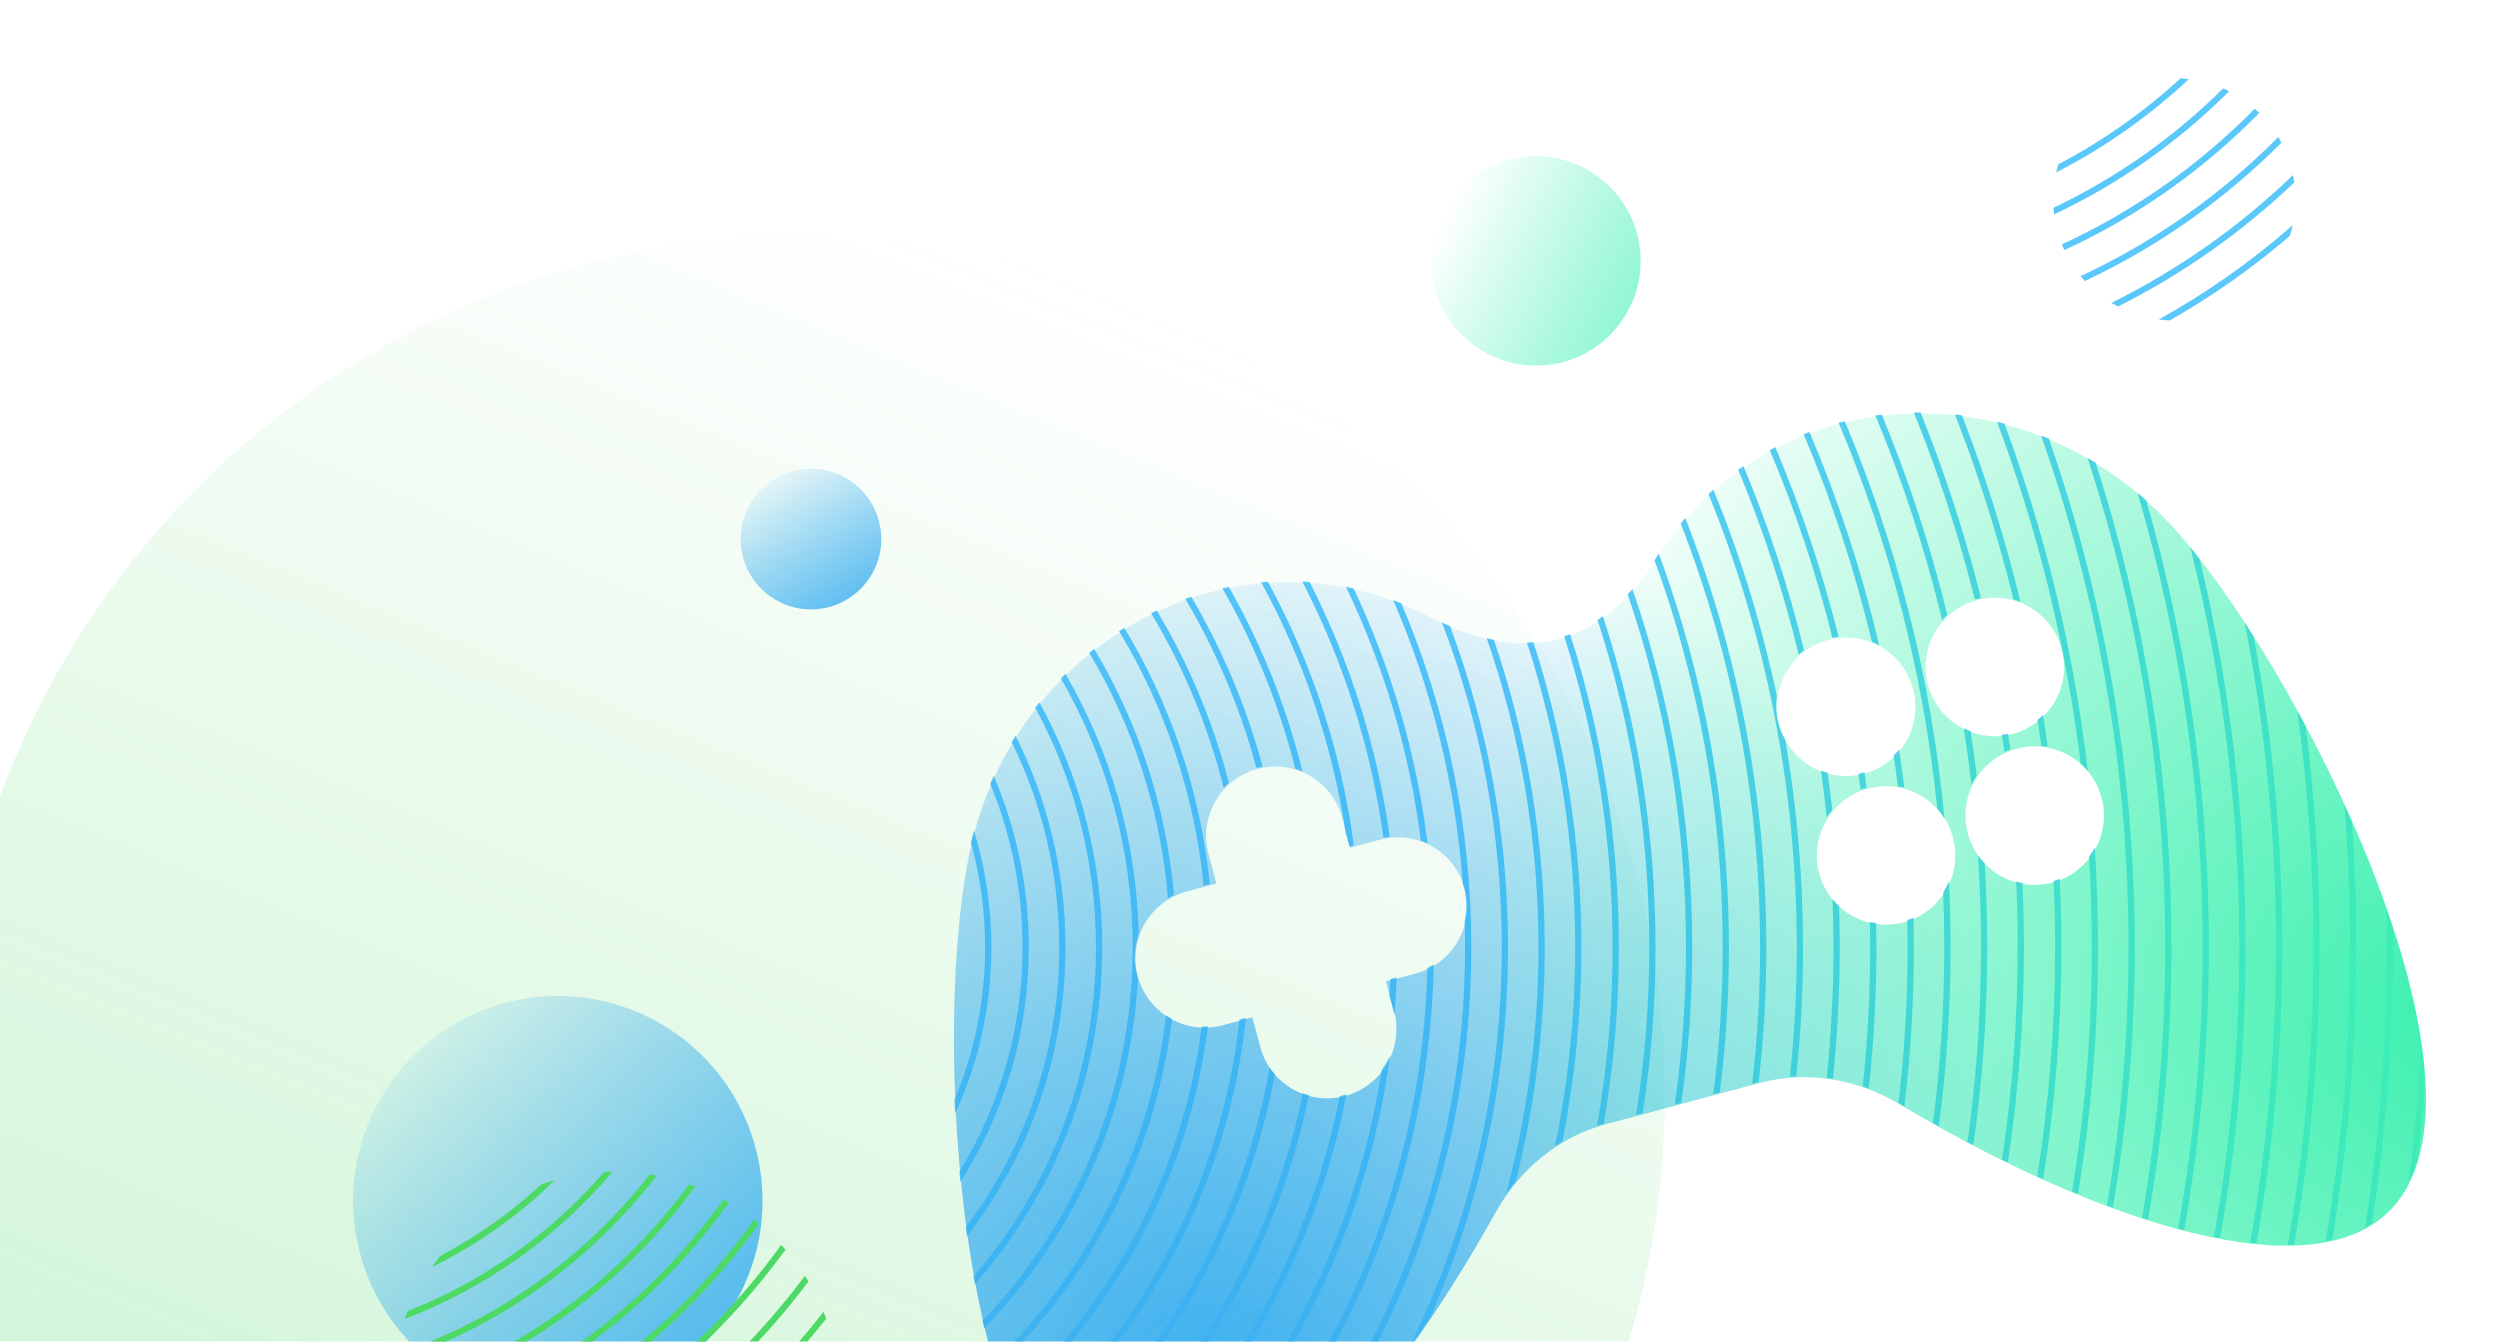 <svg width="800" height="430" viewBox="0 0 800 430" fill="none" xmlns="http://www.w3.org/2000/svg">
<g clip-path="url(#clip0)">
<circle opacity="0.3" cx="257.84" cy="350.262" r="274.915" transform="rotate(-157.636 257.84 350.262)" fill="url(#paint0_linear)"/>
<path fill-rule="evenodd" clip-rule="evenodd" d="M759.061 391.462C763.488 362.683 765.784 333.2 765.784 303.182C765.784 301.16 765.774 299.14 765.753 297.123C765.08 295.055 764.38 292.978 763.655 290.896C763.741 294.981 763.784 299.076 763.784 303.182C763.784 333.664 761.408 363.592 756.831 392.789C757.595 392.372 758.339 391.93 759.061 391.462ZM770.775 378.16C772.629 363.648 773.952 348.971 774.724 334.147C775.342 338.488 775.754 342.699 775.938 346.75C775.358 354.672 774.62 362.55 773.729 370.381C772.953 373.149 771.973 375.748 770.775 378.16ZM746.323 396.719C751.398 366.295 754.039 335.047 754.039 303.182C754.039 289.668 753.564 276.264 752.63 262.988C751.839 261.187 751.035 259.39 750.218 257.598C751.425 272.634 752.039 287.836 752.039 303.182C752.039 335.207 749.362 366.607 744.219 397.17C744.93 397.032 745.631 396.882 746.323 396.719ZM734.145 398.263C739.503 367.373 742.295 335.604 742.295 303.182C742.295 279.211 740.769 255.597 737.808 232.432C736.922 230.763 736.029 229.106 735.131 227.464C738.536 252.216 740.295 277.494 740.295 303.182C740.295 335.622 737.489 367.407 732.107 398.307C732.792 398.301 733.472 398.286 734.145 398.263ZM722.063 397.85C727.493 367.112 730.325 335.478 730.325 303.182C730.325 269.21 727.191 235.97 721.197 203.735C720.23 202.204 719.263 200.697 718.298 199.216C724.877 232.855 728.325 267.616 728.325 303.182C728.325 335.408 725.494 366.973 720.069 397.642C720.737 397.718 721.402 397.787 722.063 397.85ZM710.429 396.187C715.786 365.993 718.581 334.914 718.581 303.182C718.581 260.361 713.491 218.73 703.884 178.858C702.883 177.573 701.89 176.328 700.909 175.125C711.146 216.12 716.581 259.016 716.581 303.182C716.581 334.784 713.798 365.736 708.465 395.807C709.122 395.939 709.777 396.065 710.429 396.187ZM698.953 393.624C704.134 364.257 706.836 334.035 706.836 303.182C706.836 253.557 699.846 205.565 686.795 160.136C685.877 159.314 684.949 158.51 684.011 157.723C697.565 203.851 704.836 252.667 704.836 303.182C704.836 333.859 702.154 363.91 697.012 393.113C697.661 393.287 698.308 393.457 698.953 393.624ZM687.383 390.29C692.302 361.992 694.866 332.887 694.866 303.182C694.866 249.068 686.356 196.942 670.602 148.069C669.739 147.54 668.87 147.023 667.996 146.52C684.137 195.824 692.866 248.484 692.866 303.182C692.866 332.673 690.328 361.572 685.46 389.672C686.102 389.881 686.743 390.087 687.383 390.29ZM676.126 386.438C680.726 359.373 683.122 331.557 683.122 303.182C683.122 246.143 673.442 191.365 655.636 140.4C654.815 140.056 653.991 139.722 653.164 139.399C671.27 190.627 681.122 245.754 681.122 303.182C681.122 331.313 678.758 358.892 674.217 385.731C674.855 385.969 675.491 386.205 676.126 386.438ZM664.944 382.092C669.176 356.416 671.377 330.056 671.377 303.182C671.377 292.444 671.026 281.788 670.334 271.225C669.798 272.215 669.188 273.164 668.508 274.062C669.085 283.695 669.377 293.404 669.377 303.182C669.377 329.785 667.211 355.882 663.046 381.307C663.679 381.571 664.312 381.833 664.944 382.092ZM653.819 377.306C657.646 353.161 659.633 328.403 659.633 303.182C659.633 295.826 659.464 288.509 659.129 281.235C658.489 281.492 657.832 281.721 657.158 281.921C657.473 288.969 657.633 296.057 657.633 303.182C657.633 328.108 655.684 352.578 651.929 376.449C652.559 376.737 653.189 377.022 653.819 377.306ZM625.57 132.618C626.321 132.7 627.072 132.789 627.822 132.887C635.341 152.215 641.618 172.163 646.554 192.633C645.82 192.33 645.069 192.065 644.304 191.841C639.35 171.549 633.073 151.776 625.57 132.618ZM642.524 372.009C645.908 349.559 647.663 326.576 647.663 303.182C647.663 296.266 647.509 289.386 647.206 282.544C646.523 282.43 645.849 282.285 645.184 282.109C645.502 289.093 645.663 296.119 645.663 303.182C645.663 326.257 643.948 348.931 640.64 371.085C641.268 371.394 641.896 371.703 642.524 372.009ZM612.441 132.015C613.158 132.003 613.875 131.998 614.593 132.001C622.327 151.176 628.8 170.996 633.91 191.356C633.394 191.456 632.879 191.575 632.363 191.713C632.23 191.749 632.097 191.785 631.965 191.824C626.813 171.3 620.269 151.328 612.441 132.015ZM631.471 366.421C634.402 345.763 635.918 324.649 635.918 303.182C635.918 294.157 635.65 285.194 635.122 276.301C634.343 275.519 633.62 274.675 632.96 273.775C633.595 283.495 633.918 293.301 633.918 303.182C633.918 324.309 632.443 345.091 629.59 365.431C630.216 365.762 630.843 366.092 631.471 366.421ZM600.13 132.959C600.815 132.865 601.501 132.778 602.187 132.697C610.72 153.317 617.752 174.716 623.146 196.757C622.565 197.289 622.015 197.85 621.496 198.437C616.045 175.891 608.875 154.016 600.13 132.959ZM620.433 360.449C622.9 341.71 624.174 322.595 624.174 303.182C624.174 296.113 624.005 289.084 623.671 282.098C623.157 283.305 622.538 284.463 621.821 285.559C622.056 291.404 622.174 297.279 622.174 303.182C622.174 322.232 620.942 340.994 618.553 359.394C619.178 359.747 619.805 360.098 620.433 360.449ZM588.373 135.294C589.026 135.123 589.68 134.959 590.336 134.802C607.053 174.523 618.034 217.252 622.243 261.952C621.559 260.821 620.782 259.764 619.923 258.789C615.499 215.405 604.661 173.919 588.373 135.294ZM609.396 354.085C611.399 337.397 612.429 320.41 612.429 303.182C612.429 299.999 612.394 296.824 612.324 293.658C611.681 293.945 611.02 294.203 610.34 294.43C610.4 297.34 610.429 300.258 610.429 303.182C610.429 320.025 609.44 336.636 607.515 352.961C607.597 353.01 607.679 353.059 607.762 353.108C608.305 353.434 608.849 353.76 609.396 354.085ZM577.164 138.949C577.785 138.705 578.408 138.467 579.034 138.235C588.314 160.11 595.805 182.928 601.322 206.505C600.572 206.087 599.797 205.712 599.002 205.383C593.542 182.454 586.206 160.252 577.164 138.949ZM598.005 348.341C599.627 333.511 600.459 318.444 600.459 303.182C600.459 300.583 600.435 297.989 600.387 295.401C599.71 295.312 599.04 295.191 598.38 295.041C598.432 297.748 598.459 300.462 598.459 303.182C598.459 318.202 597.649 333.033 596.07 347.634C596.718 347.859 597.363 348.094 598.005 348.341ZM566.307 144.016C566.896 143.696 567.487 143.382 568.081 143.075C576.351 162.593 583.155 182.883 588.355 203.808C587.693 203.874 587.03 203.97 586.366 204.098C581.212 183.402 574.481 163.33 566.307 144.016ZM586.53 345.181C587.975 331.379 588.715 317.367 588.715 303.182C588.715 298.751 588.643 294.336 588.499 289.94C587.763 289.282 587.069 288.574 586.423 287.818C586.617 292.916 586.715 298.037 586.715 303.182C586.715 317.264 585.981 331.176 584.551 344.879C585.212 344.969 585.872 345.069 586.53 345.181ZM556.222 150.339C556.778 149.941 557.337 149.549 557.899 149.164C565.832 168.104 572.346 187.786 577.309 208.077C576.712 208.521 576.14 208.994 575.594 209.493C570.664 189.116 564.161 169.353 556.222 150.339ZM574.801 344.414C576.235 330.866 576.97 317.11 576.97 303.182C576.97 280.587 575.035 258.445 571.321 236.911C570.385 235.279 569.642 233.501 569.132 231.598C568.33 228.606 568.181 225.592 568.597 222.709C563.774 199.89 556.941 177.813 548.292 156.671C547.763 157.141 547.237 157.618 546.715 158.102C564.933 202.88 574.97 251.859 574.97 303.182C574.97 317.151 574.227 330.947 572.777 344.532C573.452 344.48 574.126 344.441 574.801 344.414ZM562.782 346.253C564.397 332.12 565.226 317.748 565.226 303.182C565.226 254.684 556.031 208.334 539.29 165.78C538.792 166.354 538.303 166.933 537.821 167.516C554.224 209.568 563.226 255.324 563.226 303.182C563.226 317.94 562.37 332.499 560.705 346.81L562.782 346.253ZM550.321 349.593C552.257 334.395 553.256 318.905 553.256 303.182C553.256 258.872 545.328 216.414 530.812 177.149C530.73 177.279 530.648 177.408 530.567 177.537C530.203 178.114 529.833 178.688 529.456 179.258C543.56 217.911 551.256 259.648 551.256 303.182C551.256 319.1 550.227 334.778 548.232 350.152L550.321 349.593ZM538.027 352.887C540.323 336.649 541.511 320.054 541.511 303.182C541.511 263.031 534.784 224.451 522.395 188.508C521.891 189.076 521.377 189.635 520.855 190.184C532.949 225.631 539.511 263.64 539.511 303.182C539.511 320.251 538.289 337.035 535.926 353.45L538.027 352.887ZM525.658 356.201C528.363 338.925 529.767 321.217 529.767 303.182C529.767 266.174 523.854 230.548 512.923 197.195C512.359 197.605 511.787 198.003 511.208 198.388C521.956 231.38 527.767 266.603 527.767 303.182C527.767 321.417 526.323 339.315 523.543 356.768L525.658 356.201ZM513.203 359.54C516.371 341.229 518.023 322.398 518.023 303.182C518.023 268.222 512.557 234.539 502.435 202.94C501.813 203.177 501.184 203.399 500.548 203.607C510.597 234.997 516.023 268.456 516.023 303.182C516.023 322.625 514.322 341.672 511.061 360.18C511.769 359.952 512.483 359.739 513.203 359.54ZM499.978 365.181C503.963 345.132 506.052 324.401 506.052 303.182C506.052 269.102 500.662 236.28 490.688 205.524C489.998 205.573 489.307 205.606 488.617 205.623C498.636 236.335 504.052 269.126 504.052 303.182C504.052 324.922 501.845 346.147 497.642 366.644C498.409 366.138 499.187 365.65 499.978 365.181ZM485.08 377.88C491.107 353.979 494.308 328.955 494.308 303.182C494.308 268.724 488.585 235.603 478.038 204.716C477.277 204.572 476.516 204.412 475.758 204.237C486.483 235.241 492.308 268.531 492.308 303.182C492.308 330.416 488.71 356.81 481.962 381.914C482.948 380.524 483.988 379.178 485.08 377.88ZM457.742 421.346C473.701 385.206 482.564 345.229 482.564 303.182C482.564 266.995 475.999 232.341 463.996 200.346C463.131 199.978 462.273 199.595 461.421 199.198C473.788 231.487 480.564 266.543 480.564 303.182C480.564 349.033 469.952 392.405 451.051 430.977C453.317 427.816 455.549 424.601 457.742 421.346ZM411.469 475.944C448.66 428.283 470.819 368.32 470.819 303.182C470.819 264.09 462.838 226.862 448.417 193.039C447.553 192.691 446.682 192.354 445.804 192.03C458.032 220.158 465.761 250.694 468.081 282.73C468.227 283.166 468.361 283.61 468.482 284.06C469.447 287.663 469.467 291.297 468.693 294.698C468.777 297.515 468.819 300.344 468.819 303.182C468.819 371.189 444.492 433.515 404.065 481.931C406.531 480.079 409 478.079 411.469 475.944ZM378.055 495.416C426.712 447.75 457.348 381.759 458.795 308.61C458.145 309.015 457.469 309.388 456.77 309.727C455.008 383.004 423.734 448.969 374.379 496.191C375.597 495.989 376.822 495.73 378.055 495.416ZM360.41 495.812C405.457 455.875 436.395 400.38 444.803 337.747C444.096 339.388 443.194 340.94 442.117 342.366C432.786 402.953 402.158 456.514 358.12 495.165C358.868 495.407 359.626 495.621 360.393 495.807C360.398 495.809 360.404 495.81 360.41 495.812ZM416.733 186.087C417.506 186.124 418.28 186.171 419.055 186.228C431.871 211.305 440.695 238.763 444.687 267.762C444.029 267.835 443.37 267.937 442.71 268.07C438.696 238.879 429.747 211.262 416.733 186.087ZM348.72 490.407C390.364 455.016 420.049 405.978 430.863 350.205C430.637 350.273 430.409 350.338 430.18 350.4C429.694 350.53 429.207 350.643 428.72 350.739C417.817 405.836 388.333 454.252 347.071 489.184C347.615 489.608 348.165 490.016 348.72 490.407ZM403.565 186.345C404.293 186.281 405.022 186.226 405.752 186.178C419.706 211.884 429.206 240.36 433.214 270.569L431.83 270.94L430.586 266.301C426.245 237.714 416.935 210.76 403.565 186.345ZM340.004 482.396C379.619 449.15 408.051 403.011 418.839 350.438C418.189 350.268 417.549 350.068 416.919 349.84C406.253 402.044 378.044 447.861 338.719 480.864C339.143 481.386 339.571 481.897 340.004 482.396ZM391.166 188.242C391.85 188.092 392.536 187.95 393.224 187.814C403.618 206.104 411.616 225.933 416.792 246.874C416.051 246.547 415.291 246.261 414.515 246.017C409.322 225.536 401.403 206.141 391.166 188.242ZM332.966 472.673C371.269 440.278 398.443 395.133 407.939 343.788C407.348 343.13 406.795 342.434 406.283 341.702C397.186 393.184 370.178 438.484 331.925 470.934C332.268 471.522 332.615 472.102 332.966 472.673ZM379.288 191.629C379.93 191.402 380.574 191.182 381.221 190.969C391.106 207.799 398.836 226.048 404.03 245.337C403.4 245.448 402.77 245.588 402.141 245.757C402.119 245.763 402.098 245.768 402.076 245.774C396.892 226.556 389.169 208.38 379.288 191.629ZM327.298 462.066C366.44 428.153 392.923 380.017 398.709 325.697L396.637 326.252C390.761 379.537 364.772 426.762 326.429 460.171C326.715 460.809 327.005 461.44 327.298 462.066ZM368.353 196.223C368.955 195.928 369.559 195.639 370.166 195.356C380.335 212.334 388.175 230.866 393.246 250.511C392.666 251.022 392.114 251.561 391.593 252.126C386.567 232.193 378.664 213.402 368.353 196.223ZM322.534 450.603C356.923 419.611 380.413 376.758 386.558 328.489C385.881 328.53 385.207 328.539 384.538 328.518C378.435 375.903 355.444 417.997 321.797 448.572C322.04 449.254 322.285 449.931 322.534 450.603ZM358.11 201.982C358.673 201.623 359.238 201.269 359.806 200.921C374.512 225.322 384.114 253.147 387.134 282.916L385.177 283.441C382.225 253.863 372.71 226.218 358.11 201.982ZM318.477 438.352C348.978 409.299 369.658 370.028 375.028 326.029C374.383 325.693 373.755 325.326 373.145 324.93C368.04 368.442 347.807 407.328 317.847 436.186C318.055 436.912 318.265 437.634 318.477 438.352ZM348.545 208.872C349.069 208.449 349.596 208.031 350.126 207.619C364.113 231.039 373.114 257.78 375.666 286.377C375.006 286.692 374.366 287.038 373.748 287.413C371.336 258.893 362.442 232.22 348.545 208.872ZM314.939 425.019C343.402 395.78 361.709 356.604 364.16 313.188C364.045 312.83 363.938 312.467 363.839 312.099C362.623 307.56 362.908 302.973 364.39 298.864C363.655 268.579 355.213 240.206 340.95 215.629C340.457 216.111 339.969 216.598 339.484 217.09C354.088 242.433 362.442 271.832 362.442 303.182C362.442 349.564 344.156 391.675 314.399 422.699C314.576 423.475 314.756 424.249 314.939 425.019ZM311.964 410.957C337.315 382.234 352.698 344.505 352.698 303.182C352.698 274.754 345.418 248.027 332.62 224.762C332.164 225.323 331.713 225.889 331.268 226.459C343.659 249.266 350.698 275.402 350.698 303.182C350.698 343.43 335.923 380.227 311.502 408.446C311.653 409.286 311.807 410.123 311.964 410.957ZM309.429 395.6C329.193 370.045 340.953 337.987 340.953 303.182C340.953 278.824 335.193 255.811 324.961 235.432C324.542 236.096 324.13 236.765 323.725 237.439C333.477 257.273 338.953 279.588 338.953 303.182C338.953 336.82 327.821 367.859 309.039 392.813C309.166 393.744 309.296 394.673 309.429 395.6ZM307.314 378.228C321.174 356.562 329.209 330.81 329.209 303.182C329.209 283.694 325.211 265.14 317.992 248.294C317.61 249.124 317.239 249.96 316.876 250.803C323.535 266.946 327.209 284.635 327.209 303.182C327.209 329.491 319.817 354.074 306.997 374.966C307.099 376.054 307.204 377.141 307.314 378.228ZM305.645 356.374C313.088 340.185 317.239 322.168 317.239 303.182C317.239 290.159 315.286 277.592 311.657 265.758C311.379 266.78 311.113 267.81 310.861 268.846C310.803 269.087 310.745 269.33 310.687 269.574C313.654 280.27 315.239 291.541 315.239 303.182C315.239 320.459 311.747 336.92 305.431 351.899C305.495 353.387 305.566 354.879 305.645 356.374ZM444.638 318.743C444.747 316.94 444.836 315.131 444.907 313.318L446.929 312.776C446.781 316.816 446.54 320.831 446.208 324.82C446.107 324.3 445.988 323.78 445.849 323.26L444.638 318.743ZM454.679 268.979C451.005 240.237 442.763 212.923 430.704 187.789C431.524 187.95 432.345 188.122 433.165 188.304C445.118 213.586 453.248 241.029 456.809 269.887C456.116 269.548 455.406 269.245 454.679 268.979ZM582.712 246.597C583.42 251.558 584.037 256.548 584.559 261.566C585.09 260.729 585.676 259.927 586.314 259.166C585.877 255.185 585.382 251.223 584.829 247.278C584.111 247.086 583.405 246.858 582.712 246.597ZM594.715 247.625C594.945 249.321 595.165 251.02 595.375 252.722C596.004 252.482 596.65 252.269 597.311 252.085C597.107 250.439 596.893 248.796 596.67 247.156C596.538 247.194 596.405 247.231 596.272 247.267C595.753 247.406 595.234 247.525 594.715 247.625ZM605.978 241.762C606.457 245.039 606.899 248.328 607.302 251.629C608.003 251.759 608.695 251.923 609.376 252.118C608.882 248.014 608.329 243.927 607.718 239.859C607.176 240.525 606.596 241.16 605.978 241.762ZM628.412 233.048C629.358 239.007 630.184 245.006 630.89 251.042C631.374 250.042 631.932 249.079 632.559 248.162C631.974 243.406 631.315 238.673 630.581 233.964C629.842 233.697 629.118 233.391 628.412 233.048ZM640.619 235.136C640.892 236.963 641.155 238.793 641.406 240.627C642.025 240.337 642.663 240.073 643.317 239.837C643.085 238.161 642.844 236.487 642.593 234.816C641.935 234.953 641.276 235.06 640.619 235.136ZM652.002 230.379C652.431 233.126 652.837 235.88 653.218 238.643C653.913 238.718 654.601 238.825 655.281 238.965C654.816 235.559 654.314 232.165 653.776 228.783C653.216 229.345 652.624 229.878 652.002 230.379ZM665.802 244.327C661.152 206.32 652.055 169.687 639.048 134.964C639.835 135.153 640.621 135.352 641.405 135.559C654.514 170.865 663.601 208.124 668.11 246.782C667.401 245.902 666.629 245.082 665.802 244.327Z" fill="#5AC8FA"/>
<path fill-rule="evenodd" clip-rule="evenodd" d="M311.114 269.162C297.145 326.665 306.063 482.862 360.645 496.123C397.889 505.169 446.771 445.327 478.505 388.125C486.136 374.371 498.656 363.819 513.85 359.748L563.216 346.52C578.41 342.449 594.528 345.327 608.014 353.423C664.098 387.094 736.352 414.479 764.083 388.022C804.722 349.247 734.347 209.517 693.497 166.702C652.647 123.883 586.586 120.608 545.945 159.379C540.043 165.012 535.001 171.221 530.819 177.852C523.149 190.017 512.608 200.819 498.718 204.541C484.827 208.263 470.297 204.178 457.573 197.479C450.636 193.827 443.164 190.97 435.236 189.043C380.654 175.787 325.082 211.654 311.114 269.162ZM402.393 246.072C390.572 249.24 383.557 261.39 386.724 273.212L389.274 282.726L379.761 285.275C367.94 288.443 360.924 300.593 364.092 312.415C367.259 324.236 379.41 331.251 391.231 328.084L400.744 325.535L403.293 335.046C406.46 346.867 418.611 353.883 430.432 350.715C442.254 347.548 449.269 335.397 446.101 323.576L443.553 314.064L453.066 311.515C464.887 308.348 471.902 296.197 468.735 284.376C465.567 272.554 453.417 265.539 441.595 268.707L432.082 271.256L429.533 261.741C426.365 249.92 414.215 242.905 402.393 246.072ZM659.756 207.697C662.923 219.518 655.908 231.669 644.087 234.837C632.265 238.004 620.115 230.989 616.947 219.168C613.78 207.346 620.795 195.196 632.616 192.028C644.437 188.861 656.588 195.876 659.756 207.697ZM612.193 220.443C615.361 232.264 608.346 244.415 596.524 247.582C584.703 250.75 572.552 243.734 569.385 231.913C566.217 220.092 573.233 207.941 585.054 204.774C596.875 201.606 609.026 208.621 612.193 220.443ZM609.267 295.145C621.088 291.978 628.103 279.827 624.936 268.006C621.768 256.184 609.617 249.169 597.796 252.337C585.975 255.504 578.96 267.655 582.127 279.476C585.295 291.297 597.445 298.313 609.267 295.145ZM672.501 255.26C675.669 267.082 668.653 279.232 656.832 282.4C645.011 285.567 632.86 278.552 629.693 266.731C626.525 254.91 633.54 242.759 645.362 239.591C657.183 236.424 669.334 243.439 672.501 255.26Z" fill="url(#paint1_radial)"/>
<path fill-rule="evenodd" clip-rule="evenodd" d="M311.114 269.162C297.145 326.665 306.063 482.862 360.645 496.123C397.889 505.169 446.771 445.327 478.505 388.125C486.136 374.371 498.656 363.819 513.85 359.748L563.216 346.52C578.41 342.449 594.528 345.327 608.014 353.423C664.098 387.094 736.352 414.479 764.083 388.022C804.722 349.247 734.347 209.517 693.497 166.702C652.647 123.883 586.586 120.608 545.945 159.379C540.043 165.012 535.001 171.221 530.819 177.852C523.149 190.017 512.608 200.819 498.718 204.541C484.827 208.263 470.297 204.178 457.573 197.479C450.636 193.827 443.164 190.97 435.236 189.043C380.654 175.787 325.082 211.654 311.114 269.162ZM402.393 246.072C390.572 249.24 383.557 261.39 386.724 273.212L389.274 282.726L379.761 285.275C367.94 288.443 360.924 300.593 364.092 312.415C367.259 324.236 379.41 331.251 391.231 328.084L400.744 325.535L403.293 335.046C406.46 346.867 418.611 353.883 430.432 350.715C442.254 347.548 449.269 335.397 446.101 323.576L443.553 314.064L453.066 311.515C464.887 308.348 471.902 296.197 468.735 284.376C465.567 272.554 453.417 265.539 441.595 268.707L432.082 271.256L429.533 261.741C426.365 249.92 414.215 242.905 402.393 246.072ZM659.756 207.697C662.923 219.518 655.908 231.669 644.087 234.837C632.265 238.004 620.115 230.989 616.947 219.168C613.78 207.346 620.795 195.196 632.616 192.028C644.437 188.861 656.588 195.876 659.756 207.697ZM612.193 220.443C615.361 232.264 608.346 244.415 596.524 247.582C584.703 250.75 572.552 243.734 569.385 231.913C566.217 220.092 573.233 207.941 585.054 204.774C596.875 201.606 609.026 208.621 612.193 220.443ZM609.267 295.145C621.088 291.978 628.103 279.827 624.936 268.006C621.768 256.184 609.617 249.169 597.796 252.337C585.975 255.504 578.96 267.655 582.127 279.476C585.295 291.297 597.445 298.313 609.267 295.145ZM672.501 255.26C675.669 267.082 668.653 279.232 656.832 282.4C645.011 285.567 632.86 278.552 629.693 266.731C626.525 254.91 633.54 242.759 645.362 239.591C657.183 236.424 669.334 243.439 672.501 255.26Z" fill="url(#paint2_radial)"/>
<circle cx="491.5" cy="83.5" r="33.5" fill="url(#paint3_linear)"/>
<circle cx="259.5" cy="172.5" r="22.5" fill="url(#paint4_linear)"/>
<circle cx="178.5" cy="384.221" r="65.5" transform="rotate(-15 178.5 384.221)" fill="url(#paint5_linear)"/>
<path fill-rule="evenodd" clip-rule="evenodd" d="M677.742 98.1C698.512 87.674 717.514 74.245 734.179 58.383C734.067 57.592 733.929 56.8 733.767 56.009C716.694 72.447 697.108 86.292 675.642 96.912C676.329 97.329 677.03 97.726 677.742 98.1ZM690.781 102.239C706.174 93.718 720.546 83.579 733.668 72.052C733.412 73.219 733.103 74.37 732.743 75.503C720.87 85.682 708.015 94.747 694.338 102.536C693.143 102.492 691.956 102.392 690.781 102.239ZM667.149 89.935C690.671 78.893 711.937 63.843 730.069 45.665C729.745 45.05 729.405 44.445 729.051 43.853C710.864 62.179 689.473 77.319 665.787 88.364C666.228 88.901 666.682 89.425 667.149 89.935ZM660.575 80.036C684.016 69.271 705.135 54.318 722.975 36.137C722.498 35.669 722.01 35.214 721.512 34.772C703.86 52.753 682.97 67.543 659.785 78.197C660.034 78.82 660.297 79.433 660.575 80.036ZM657.306 68.602C678.234 58.759 697.163 45.367 713.316 29.201C712.684 28.88 712.044 28.577 711.395 28.291C695.682 43.904 677.342 56.877 657.097 66.488C657.147 67.191 657.216 67.896 657.306 68.602ZM657.965 55.193C673.529 47.218 687.827 37.121 700.477 25.284C699.586 25.175 698.689 25.097 697.786 25.051C686.041 35.829 672.897 45.107 658.657 52.58C658.397 53.441 658.165 54.312 657.965 55.193Z" fill="#5AC8FA"/>
<path fill-rule="evenodd" clip-rule="evenodd" d="M178.896 516.557C213.071 501.695 243.559 479.946 268.607 453.061C268.697 452.009 268.764 450.954 268.807 449.895C243.092 478.007 211.443 500.599 175.843 515.691C176.853 516.001 177.871 516.29 178.896 516.557ZM197.441 518.858C222.164 506.356 244.774 490.283 264.594 471.317C264.056 472.806 263.469 474.275 262.836 475.722C244.684 492.569 224.303 507.047 202.184 518.664C200.598 518.782 199.016 518.846 197.441 518.858ZM163.014 510.341C204.078 494.75 240.115 468.95 268.027 436.042C267.894 435.184 267.746 434.325 267.581 433.466C239.385 467.154 202.66 493.46 160.728 509.064C161.482 509.503 162.244 509.929 163.014 510.341ZM150.927 502.209C196.108 486.817 235.366 458.628 264.382 421.962C264.113 421.233 263.833 420.51 263.543 419.795C234.455 456.918 194.827 485.386 149.162 500.694C149.743 501.209 150.331 501.714 150.927 502.209ZM141.606 492.897C188.844 478.116 229.637 448.753 258.715 410.081C258.347 409.464 257.971 408.854 257.587 408.251C228.574 447.109 187.664 476.565 140.255 491.222C140.698 491.788 141.148 492.346 141.606 492.897ZM134.445 482.559C182.007 468.559 222.928 439.054 251.358 399.893C250.911 399.377 250.457 398.867 249.996 398.364C221.728 437.465 180.914 466.899 133.457 480.764C133.779 481.368 134.108 481.966 134.445 482.559ZM129.443 471.778C175.777 458.561 215.574 429.841 242.868 391.585C242.353 391.158 241.833 390.739 241.307 390.328C214.249 428.3 174.76 456.799 128.779 469.887C128.992 470.522 129.214 471.152 129.443 471.778ZM126.299 460.458C169.975 447.979 207.494 420.906 233.244 384.851C232.665 384.512 232.081 384.182 231.494 383.86C206.046 419.412 169.029 446.119 125.946 458.479C126.054 459.138 126.172 459.798 126.299 460.458ZM125.021 448.595C164.605 436.812 198.685 412.251 222.479 379.695C221.83 379.448 221.178 379.211 220.521 378.982C197.11 410.806 163.737 434.849 125.001 446.512C124.997 447.205 125.004 447.899 125.021 448.595ZM125.867 435.79C159.647 424.779 188.902 403.751 210.125 376.214C209.383 376.075 208.638 375.948 207.89 375.832C187.178 402.37 158.879 422.698 126.255 433.556C126.114 434.298 125.985 435.042 125.867 435.79ZM129.441 422.079C155.473 412.208 178.317 395.859 196.007 375C195.105 375.012 194.201 375.042 193.296 375.088C176.384 394.583 154.862 409.97 130.427 419.554C130.083 420.389 129.754 421.231 129.441 422.079ZM138.132 405.521C152.72 398.372 165.988 388.941 177.471 377.695C176.005 378.106 174.563 378.561 173.145 379.056C163.483 388.022 152.632 395.724 140.853 401.898C139.908 403.078 139 404.286 138.132 405.521Z" fill="#4CD964"/>
</g>
<defs>
<linearGradient id="paint0_linear" x1="257.84" y1="75.347" x2="257.84" y2="625.177" gradientUnits="userSpaceOnUse">
<stop stop-color="#4CD964"/>
<stop offset="1" stop-color="#4CD964" stop-opacity="0"/>
</linearGradient>
<radialGradient id="paint1_radial" cx="0" cy="0" r="1" gradientUnits="userSpaceOnUse" gradientTransform="translate(387 442) rotate(-95.02) scale(371.425)">
<stop stop-color="#3DB0F0"/>
<stop offset="0.782" stop-color="#1DA3EF" stop-opacity="0"/>
</radialGradient>
<radialGradient id="paint2_radial" cx="0" cy="0" r="1" gradientUnits="userSpaceOnUse" gradientTransform="translate(785 330.5) rotate(-163.257) scale(637.477)">
<stop stop-color="#3DF0B0"/>
<stop offset="0.502" stop-color="#1DEFA3" stop-opacity="0"/>
</radialGradient>
<linearGradient id="paint3_linear" x1="678" y1="190" x2="394" y2="50" gradientUnits="userSpaceOnUse">
<stop offset="0.381" stop-color="#3DF0B0"/>
<stop offset="0.78" stop-color="#1DEFA3" stop-opacity="0"/>
</linearGradient>
<linearGradient id="paint4_linear" x1="259" y1="217.5" x2="205.688" y2="132.226" gradientUnits="userSpaceOnUse">
<stop stop-color="#3DB0F0"/>
<stop offset="0.653" stop-color="#1DA3EF" stop-opacity="0"/>
</linearGradient>
<linearGradient id="paint5_linear" x1="207.111" y1="672.173" x2="-20.792" y2="290.152" gradientUnits="userSpaceOnUse">
<stop offset="0.36" stop-color="#3DB0F0"/>
<stop offset="0.78" stop-color="#1DA3EF" stop-opacity="0"/>
</linearGradient>
<clipPath id="clip0">
<rect width="800" height="429.268" fill="white"/>
</clipPath>
</defs>
</svg>
